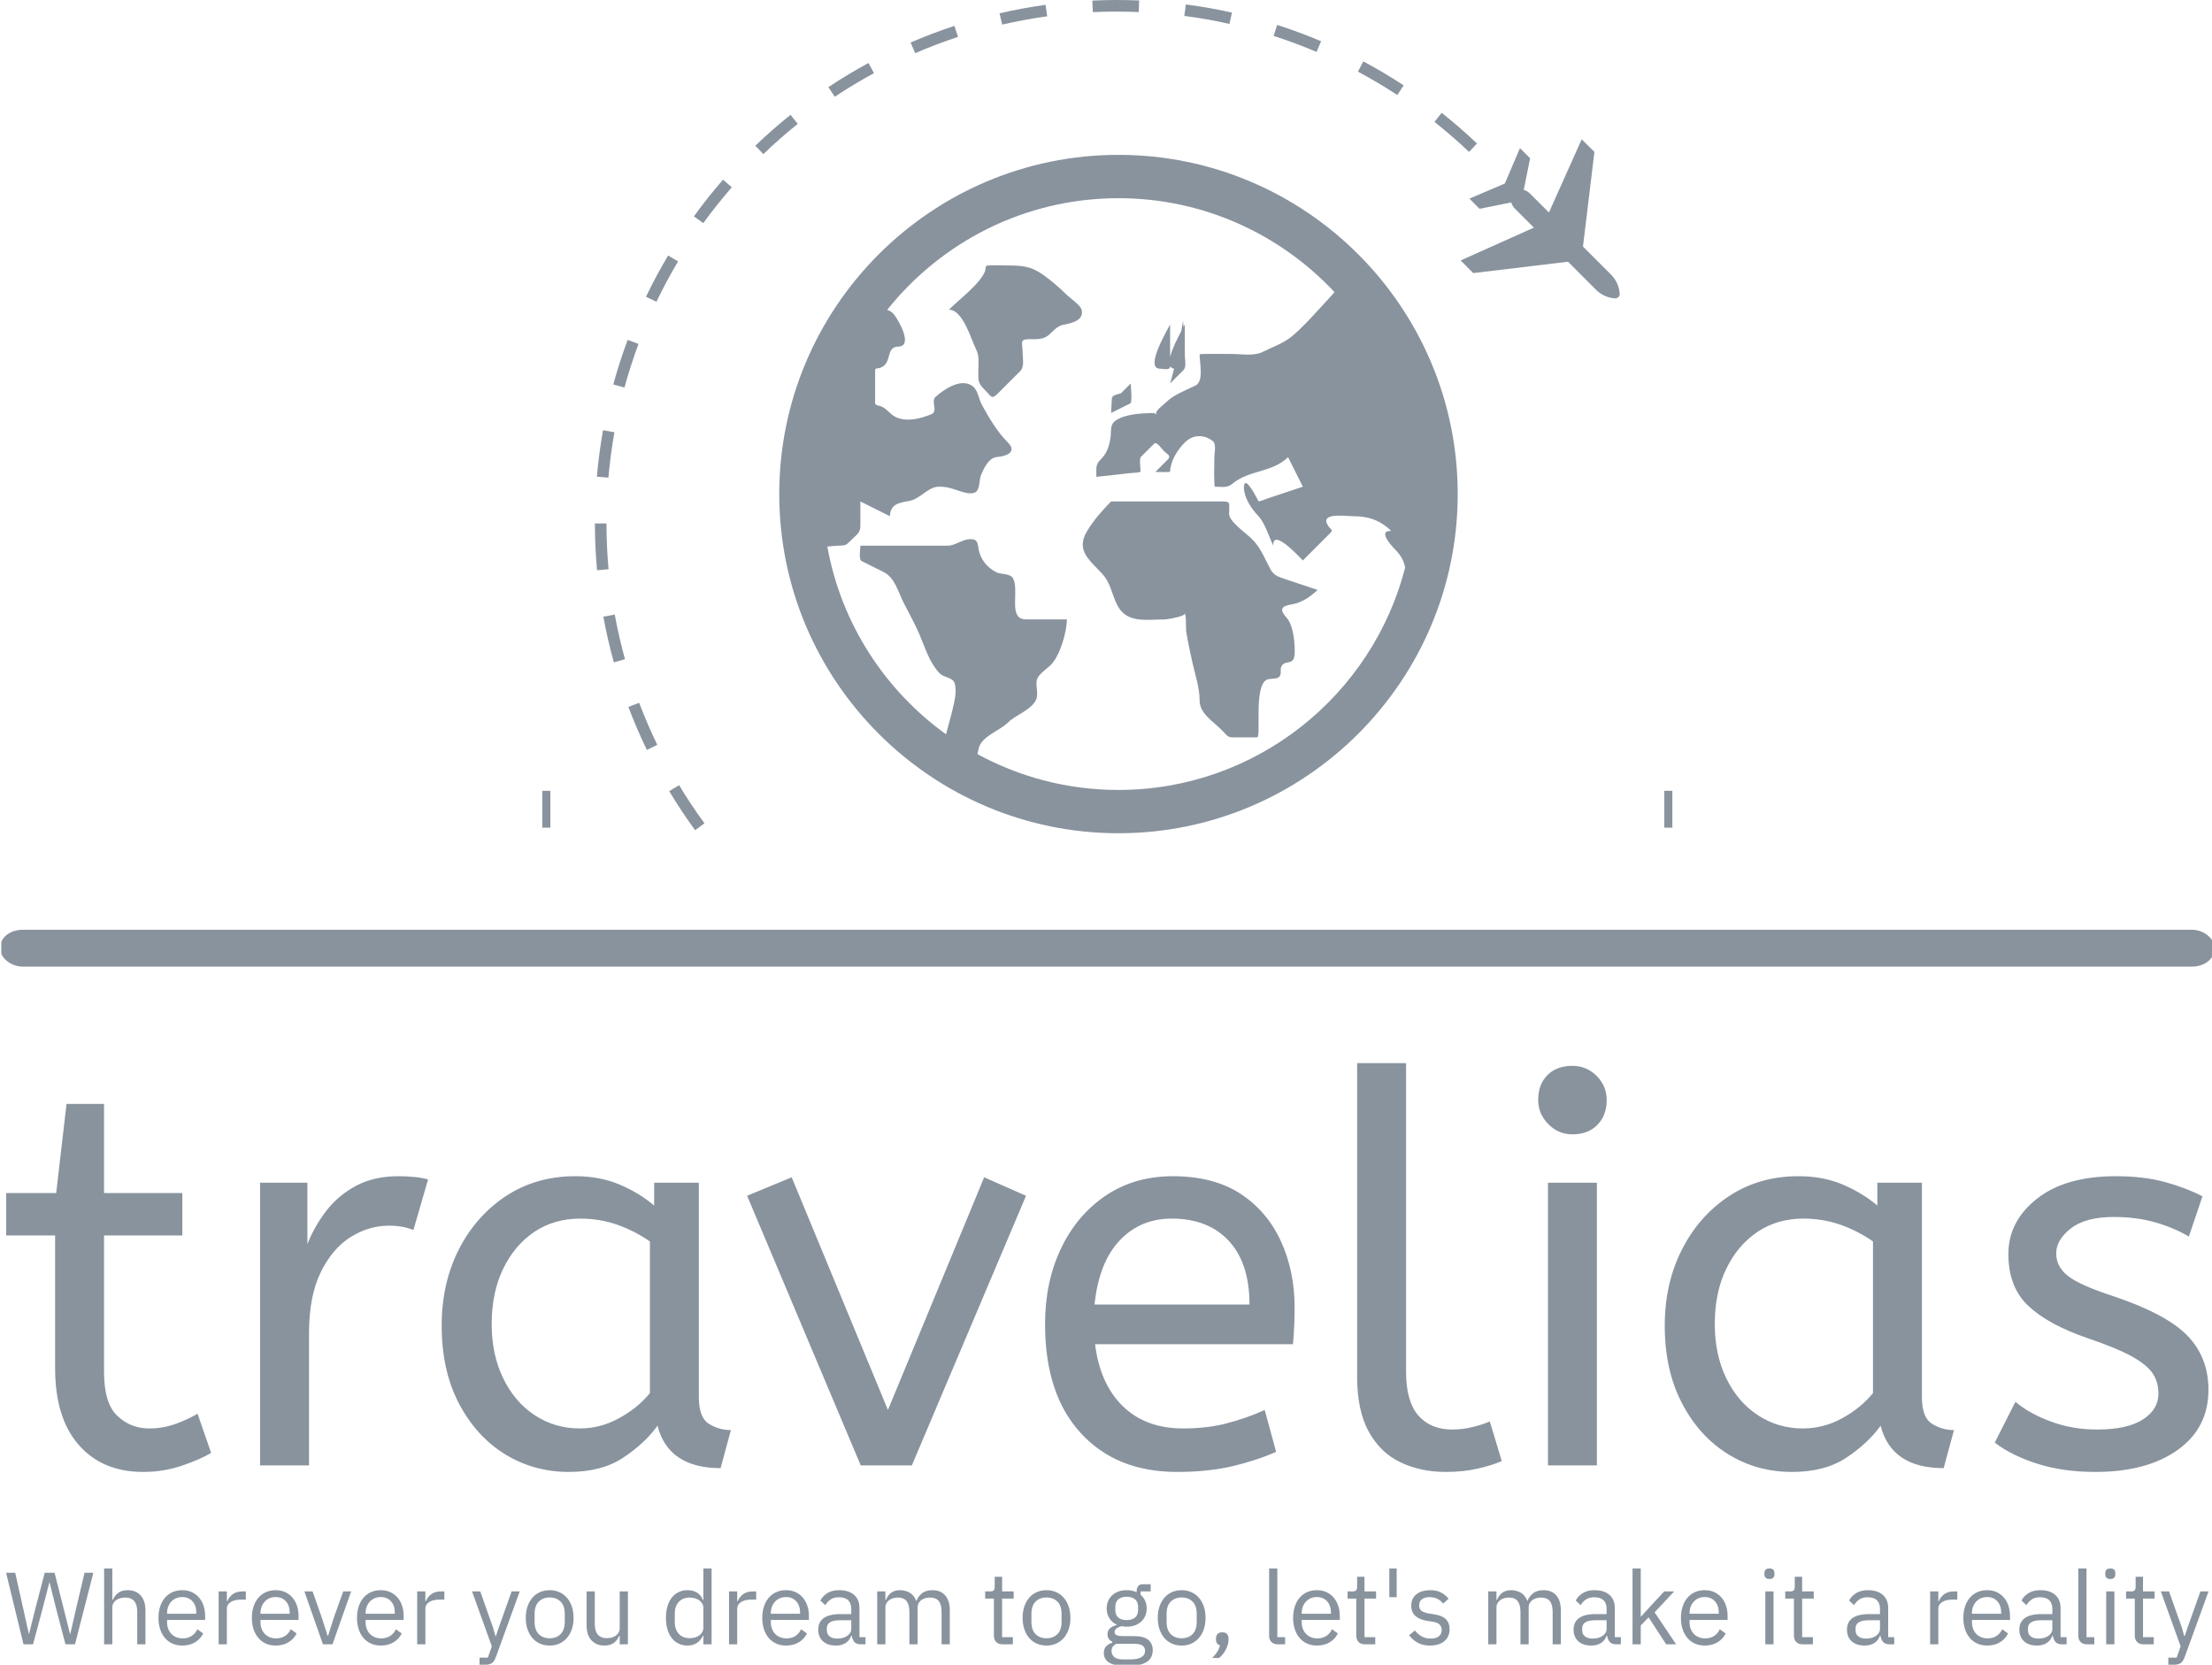 <svg xmlns="http://www.w3.org/2000/svg" version="1.1" xmlns:xlink="http://www.w3.org/1999/xlink" xmlns:svgjs="http://svgjs.dev/svgjs" width="1500" height="1129" viewBox="0 0 1500 1129"><g transform="matrix(1,0,0,1,0.885,0.457)"><svg viewBox="0 0 328 247" data-background-color="#ffffff" preserveAspectRatio="xMidYMid meet" height="1129" width="1500" xmlns="http://www.w3.org/2000/svg" xmlns:xlink="http://www.w3.org/1999/xlink"><g id="tight-bounds" transform="matrix(1,0,0,1,-0.193,-0.1)"><svg viewBox="0 0 328.387 247.2" height="247.2" width="328.387"><g><svg viewBox="0 0 397.498 299.224" height="247.2" width="328.387"><g><rect width="397.498" height="6.621" x="0" y="166.984" fill="#89939e" opacity="1" stroke-width="0" stroke="transparent" fill-opacity="1" class="rect-qz-0" data-fill-palette-color="secondary" rx="1%" id="qz-0" data-palette-color="#89939e"></rect></g><g transform="matrix(1,0,0,1,0.989,190.939)"><svg viewBox="0 0 395.52 108.286" height="108.286" width="395.52"><g id="textblocktransform"><svg viewBox="0 0 395.52 108.286" height="108.286" width="395.52" id="textblock"><g><svg viewBox="0 0 395.52 73.422" height="73.422" width="395.52"><g transform="matrix(1,0,0,1,0,0)"><svg width="395.52" viewBox="0.5 -37 202.53 37.6" height="73.422" data-palette-color="#89939e"><path d="M13.1 0.6L13.1 0.6Q9.35 0.6 7.18-1.88 5-4.35 5-8.95L5-8.95 5-21.15 0.5-21.15 0.5-25.05 5.1-25.05 6.05-33.25 9.5-33.25 9.5-25.05 16.7-25.05 16.7-21.15 9.5-21.15 9.5-8.6Q9.5-5.7 10.73-4.55 11.95-3.4 13.65-3.4L13.65-3.4Q14.9-3.4 16.03-3.8 17.15-4.2 18.1-4.75L18.1-4.75 19.35-1.15Q18.35-0.55 16.65 0.03 14.95 0.6 13.1 0.6ZM28.35 0L23.85 0 23.85-26 28.2-26 28.2-20.35Q28.85-22 29.95-23.43 31.05-24.85 32.7-25.73 34.35-26.6 36.55-26.6L36.55-26.6Q37.3-26.6 38.05-26.53 38.8-26.45 39.3-26.3L39.3-26.3 37.95-21.65Q37-22.05 35.7-22.05L35.7-22.05Q33.85-22.05 32.17-21 30.5-19.95 29.42-17.75 28.35-15.55 28.35-12.15L28.35-12.15 28.35 0ZM52.25 0.6L52.25 0.6Q49 0.6 46.34-1.05 43.7-2.7 42.12-5.73 40.55-8.75 40.55-12.85L40.55-12.85Q40.55-16.75 42.12-19.85 43.7-22.95 46.47-24.78 49.25-26.6 52.84-26.6L52.84-26.6Q55.09-26.6 56.92-25.83 58.75-25.05 60.09-23.9L60.09-23.9 60.09-26 64.2-26 64.2-6.3Q64.2-4.4 65.12-3.83 66.05-3.25 67.15-3.25L67.15-3.25 66.2 0.25Q61.4 0.25 60.4-3.65L60.4-3.65Q59.25-2.05 57.27-0.73 55.3 0.6 52.25 0.6ZM53.25-3.4L53.25-3.4Q55.15-3.4 56.84-4.33 58.55-5.25 59.7-6.65L59.7-6.65 59.7-20.6Q58.34-21.55 56.72-22.13 55.09-22.7 53.3-22.7L53.3-22.7Q50.9-22.7 49.07-21.48 47.25-20.25 46.2-18.07 45.15-15.9 45.15-13L45.15-13Q45.15-10.2 46.2-8.03 47.25-5.85 49.09-4.63 50.95-3.4 53.25-3.4ZM83.79 0L79.09 0 68.64-24.8 72.74-26.5 81.59-5.1 90.44-26.5 94.29-24.8 83.79 0ZM108.19 0.6L108.19 0.6Q102.59 0.6 99.32-2.98 96.04-6.55 96.04-13L96.04-13Q96.04-16.9 97.52-19.98 98.99-23.05 101.64-24.83 104.29-26.6 107.79-26.6L107.79-26.6Q111.54-26.6 114.02-24.98 116.49-23.35 117.74-20.6 118.99-17.85 118.99-14.55L118.99-14.55Q118.99-12.8 118.84-11.15L118.84-11.15 100.64-11.15Q101.09-7.5 103.19-5.45 105.29-3.4 108.74-3.4L108.74-3.4Q110.99-3.4 112.79-3.88 114.59-4.35 116.24-5.1L116.24-5.1 117.29-1.25Q115.49-0.45 113.24 0.08 110.99 0.6 108.19 0.6ZM100.59-14.8L100.59-14.8 114.84-14.8Q114.84-18.6 112.94-20.65 111.04-22.7 107.69-22.7L107.69-22.7Q104.79-22.7 102.89-20.68 100.99-18.65 100.59-14.8ZM132.89 0.6L132.89 0.6Q130.59 0.6 128.74-0.28 126.89-1.15 125.81-3.1 124.74-5.05 124.74-8.15L124.74-8.15 124.74-37 129.24-37 129.24-8.6Q129.24-5.9 130.36-4.6 131.49-3.3 133.49-3.3L133.49-3.3Q134.44-3.3 135.36-3.53 136.29-3.75 136.94-4.05L136.94-4.05 138.04-0.4Q137.14 0 135.81 0.3 134.49 0.6 132.89 0.6ZM146.79 0L142.29 0 142.29-26 146.79-26 146.79 0ZM144.54-30.45L144.54-30.45Q143.24-30.45 142.31-31.4 141.39-32.35 141.39-33.6L141.39-33.6Q141.39-35.05 142.24-35.9 143.09-36.75 144.54-36.75L144.54-36.75Q145.84-36.75 146.76-35.83 147.69-34.9 147.69-33.6L147.69-33.6Q147.69-32.2 146.84-31.33 145.99-30.45 144.54-30.45ZM164.73 0.6L164.73 0.6Q161.48 0.6 158.83-1.05 156.18-2.7 154.61-5.73 153.03-8.75 153.03-12.85L153.03-12.85Q153.03-16.75 154.61-19.85 156.18-22.95 158.96-24.78 161.73-26.6 165.33-26.6L165.33-26.6Q167.58-26.6 169.41-25.83 171.23-25.05 172.58-23.9L172.58-23.9 172.58-26 176.68-26 176.68-6.3Q176.68-4.4 177.61-3.83 178.53-3.25 179.63-3.25L179.63-3.25 178.68 0.25Q173.88 0.25 172.88-3.65L172.88-3.65Q171.73-2.05 169.76-0.73 167.78 0.6 164.73 0.6ZM165.73-3.4L165.73-3.4Q167.63-3.4 169.33-4.33 171.03-5.25 172.18-6.65L172.18-6.65 172.18-20.6Q170.83-21.55 169.21-22.13 167.58-22.7 165.78-22.7L165.78-22.7Q163.38-22.7 161.56-21.48 159.73-20.25 158.68-18.07 157.63-15.9 157.63-13L157.63-13Q157.63-10.2 158.68-8.03 159.73-5.85 161.58-4.63 163.43-3.4 165.73-3.4ZM192.63 0.6L192.63 0.6Q189.68 0.6 187.31-0.15 184.93-0.9 183.38-2.1L183.38-2.1 185.28-5.85Q186.58-4.75 188.56-4.03 190.53-3.3 192.78-3.3L192.78-3.3Q195.58-3.3 197.01-4.23 198.43-5.15 198.43-6.6L198.43-6.6Q198.43-7.65 197.91-8.45 197.38-9.25 195.98-10.03 194.58-10.8 191.93-11.7L191.93-11.7Q188.28-12.95 186.46-14.68 184.63-16.4 184.63-19.45L184.63-19.45Q184.63-22.45 187.26-24.53 189.88-26.6 194.53-26.6L194.53-26.6Q197.03-26.6 198.98-26.08 200.93-25.55 202.48-24.75L202.48-24.75 201.23-21.05Q199.88-21.85 198.16-22.35 196.43-22.85 194.33-22.85L194.33-22.85Q191.73-22.85 190.38-21.8 189.03-20.75 189.03-19.5L189.03-19.5Q189.03-18.3 190.08-17.45 191.13-16.6 194.18-15.6L194.18-15.6Q199.13-13.95 201.08-11.95 203.03-9.95 203.03-6.95L203.03-6.95Q203.03-3.45 200.21-1.43 197.38 0.6 192.63 0.6Z" opacity="1" transform="matrix(1,0,0,1,0,0)" fill="#89939e" class="wordmark-text-0" data-fill-palette-color="primary" id="text-0"></path></svg></g></svg></g><g transform="matrix(1,0,0,1,0,90.755)"><svg viewBox="0 0 395.52 17.531" height="17.531" width="395.52"><g transform="matrix(1,0,0,1,0,0)"><svg width="395.52" viewBox="1 -37 1073.9 47.6" height="17.531" data-palette-color="#89939e"><path d="M14.15 0L9.5 0 1-34.9 5.45-34.9 9.2-18.1 12.1-5.05 12.2-5.05 15.45-18.1 19.85-34.9 24.65-34.9 28.9-18.1 32.15-5.1 32.3-5.1 35.3-18.1 39.25-34.9 43.55-34.9 34.6 0 29.95 0 25.4-17.4 22.2-30.2 22.1-30.2 18.8-17.4 14.15 0ZM48.8 0L48.8-37 52.8-37 52.8-21.6 53-21.6Q53.95-23.8 55.68-25.1 57.4-26.4 60.3-26.4L60.3-26.4Q64.3-26.4 66.63-23.83 68.95-21.25 68.95-16.55L68.95-16.55 68.95 0 64.95 0 64.95-15.85Q64.95-22.8 59.1-22.8L59.1-22.8Q57.9-22.8 56.78-22.5 55.65-22.2 54.75-21.6 53.85-21 53.33-20.08 52.8-19.15 52.8-17.9L52.8-17.9 52.8 0 48.8 0ZM86.9 0.6L86.9 0.6Q84.25 0.6 82.13-0.35 80-1.3 78.48-3.08 76.95-4.85 76.13-7.33 75.3-9.8 75.3-12.9L75.3-12.9Q75.3-15.95 76.13-18.45 76.95-20.95 78.48-22.73 80-24.5 82.13-25.45 84.25-26.4 86.9-26.4L86.9-26.4Q89.5-26.4 91.55-25.45 93.6-24.5 95.05-22.83 96.5-21.15 97.28-18.85 98.05-16.55 98.05-13.8L98.05-13.8 98.05-11.9 79.5-11.9 79.5-10.7Q79.5-9.05 80.03-7.63 80.55-6.2 81.53-5.15 82.5-4.1 83.93-3.5 85.35-2.9 87.15-2.9L87.15-2.9Q89.6-2.9 91.43-4.05 93.25-5.2 94.25-7.35L94.25-7.35 97.1-5.3Q95.85-2.65 93.2-1.03 90.55 0.6 86.9 0.6ZM86.9-23.05L86.9-23.05Q85.25-23.05 83.9-22.48 82.55-21.9 81.58-20.85 80.6-19.8 80.05-18.38 79.5-16.95 79.5-15.25L79.5-15.25 79.5-14.9 93.75-14.9 93.75-15.45Q93.75-18.9 91.88-20.98 90-23.05 86.9-23.05ZM108.65 0L104.65 0 104.65-25.8 108.65-25.8 108.65-21.05 108.9-21.05Q109.6-22.9 111.4-24.35 113.2-25.8 116.35-25.8L116.35-25.8 117.9-25.8 117.9-21.8 115.55-21.8Q112.3-21.8 110.48-20.58 108.65-19.35 108.65-17.5L108.65-17.5 108.65 0ZM132.45 0.6L132.45 0.6Q129.8 0.6 127.68-0.35 125.55-1.3 124.03-3.08 122.5-4.85 121.68-7.33 120.85-9.8 120.85-12.9L120.85-12.9Q120.85-15.95 121.68-18.45 122.5-20.95 124.03-22.73 125.55-24.5 127.68-25.45 129.8-26.4 132.45-26.4L132.45-26.4Q135.05-26.4 137.1-25.45 139.15-24.5 140.6-22.83 142.05-21.15 142.83-18.85 143.6-16.55 143.6-13.8L143.6-13.8 143.6-11.9 125.05-11.9 125.05-10.7Q125.05-9.05 125.58-7.63 126.1-6.2 127.08-5.15 128.05-4.1 129.48-3.5 130.9-2.9 132.7-2.9L132.7-2.9Q135.15-2.9 136.98-4.05 138.8-5.2 139.8-7.35L139.8-7.35 142.65-5.3Q141.4-2.65 138.75-1.03 136.1 0.6 132.45 0.6ZM132.45-23.05L132.45-23.05Q130.8-23.05 129.45-22.48 128.1-21.9 127.13-20.85 126.15-19.8 125.6-18.38 125.05-16.95 125.05-15.25L125.05-15.25 125.05-14.9 139.3-14.9 139.3-15.45Q139.3-18.9 137.43-20.98 135.55-23.05 132.45-23.05ZM160.15 0L155.5 0 146.45-25.8 150.45-25.8 154.95-13 157.75-4.2 158-4.2 160.8-13 165.4-25.8 169.25-25.8 160.15 0ZM183.7 0.6L183.7 0.6Q181.05 0.6 178.93-0.35 176.8-1.3 175.28-3.08 173.75-4.85 172.93-7.33 172.1-9.8 172.1-12.9L172.1-12.9Q172.1-15.95 172.93-18.45 173.75-20.95 175.28-22.73 176.8-24.5 178.93-25.45 181.05-26.4 183.7-26.4L183.7-26.4Q186.3-26.4 188.35-25.45 190.4-24.5 191.85-22.83 193.3-21.15 194.08-18.85 194.85-16.55 194.85-13.8L194.85-13.8 194.85-11.9 176.3-11.9 176.3-10.7Q176.3-9.05 176.83-7.63 177.35-6.2 178.33-5.15 179.3-4.1 180.73-3.5 182.15-2.9 183.95-2.9L183.95-2.9Q186.4-2.9 188.23-4.05 190.05-5.2 191.05-7.35L191.05-7.35 193.9-5.3Q192.65-2.65 190-1.03 187.35 0.6 183.7 0.6ZM183.7-23.05L183.7-23.05Q182.05-23.05 180.7-22.48 179.35-21.9 178.38-20.85 177.4-19.8 176.85-18.38 176.3-16.95 176.3-15.25L176.3-15.25 176.3-14.9 190.55-14.9 190.55-15.45Q190.55-18.9 188.68-20.98 186.8-23.05 183.7-23.05ZM205.45 0L201.45 0 201.45-25.8 205.45-25.8 205.45-21.05 205.7-21.05Q206.4-22.9 208.2-24.35 210-25.8 213.15-25.8L213.15-25.8 214.7-25.8 214.7-21.8 212.35-21.8Q209.1-21.8 207.28-20.58 205.45-19.35 205.45-17.5L205.45-17.5 205.45 0ZM241.25-8.25L247.5-25.8 251.45-25.8 239.9 6Q239.45 7.15 239 7.93 238.55 8.7 237.9 9.15 237.25 9.6 236.28 9.8 235.3 10 233.9 10L233.9 10 231.85 10 231.85 6.5 235.9 6.5 237.85 1 228.2-25.8 232.2-25.8 238.4-8.25 239.6-4.05 239.85-4.05 241.25-8.25ZM266.05 0.6L266.05 0.6Q263.45 0.6 261.3-0.35 259.15-1.3 257.63-3.08 256.1-4.85 255.25-7.33 254.4-9.8 254.4-12.9L254.4-12.9Q254.4-15.95 255.25-18.45 256.1-20.95 257.63-22.73 259.15-24.5 261.3-25.45 263.45-26.4 266.05-26.4L266.05-26.4Q268.65-26.4 270.78-25.45 272.9-24.5 274.45-22.73 276-20.95 276.85-18.45 277.7-15.95 277.7-12.9L277.7-12.9Q277.7-9.8 276.85-7.33 276-4.85 274.45-3.08 272.9-1.3 270.78-0.35 268.65 0.6 266.05 0.6ZM266.05-2.95L266.05-2.95Q269.3-2.95 271.35-4.95 273.4-6.95 273.4-11.05L273.4-11.05 273.4-14.75Q273.4-18.85 271.35-20.85 269.3-22.85 266.05-22.85L266.05-22.85Q262.8-22.85 260.75-20.85 258.7-18.85 258.7-14.75L258.7-14.75 258.7-11.05Q258.7-6.95 260.75-4.95 262.8-2.95 266.05-2.95ZM300.2 0L300.2-4.2 300-4.2Q299.6-3.3 299.03-2.43 298.45-1.55 297.6-0.88 296.75-0.2 295.55 0.2 294.35 0.6 292.75 0.6L292.75 0.6Q288.75 0.6 286.4-1.98 284.05-4.55 284.05-9.25L284.05-9.25 284.05-25.8 288.05-25.8 288.05-9.95Q288.05-3 293.95-3L293.95-3Q295.15-3 296.28-3.3 297.4-3.6 298.28-4.2 299.15-4.8 299.68-5.73 300.2-6.65 300.2-7.95L300.2-7.95 300.2-25.8 304.2-25.8 304.2 0 300.2 0ZM341 0L341-4.2 340.8-4.2Q338.45 0.6 333.25 0.6L333.25 0.6Q330.85 0.6 328.9-0.35 326.95-1.3 325.58-3.05 324.2-4.8 323.48-7.3 322.75-9.8 322.75-12.9L322.75-12.9Q322.75-16 323.48-18.5 324.2-21 325.58-22.75 326.95-24.5 328.9-25.45 330.85-26.4 333.25-26.4L333.25-26.4Q335.95-26.4 337.88-25.23 339.8-24.05 340.8-21.6L340.8-21.6 341-21.6 341-37 345-37 345 0 341 0ZM334.35-3L334.35-3Q335.7-3 336.93-3.35 338.15-3.7 339.05-4.38 339.95-5.05 340.48-6.03 341-7 341-8.25L341-8.25 341-17.85Q341-18.9 340.48-19.83 339.95-20.75 339.05-21.4 338.15-22.05 336.93-22.43 335.7-22.8 334.35-22.8L334.35-22.8Q330.95-22.8 329-20.68 327.05-18.55 327.05-15.1L327.05-15.1 327.05-10.7Q327.05-7.25 329-5.13 330.95-3 334.35-3ZM357.5 0L353.5 0 353.5-25.8 357.5-25.8 357.5-21.05 357.75-21.05Q358.45-22.9 360.25-24.35 362.05-25.8 365.2-25.8L365.2-25.8 366.75-25.8 366.75-21.8 364.4-21.8Q361.15-21.8 359.33-20.58 357.5-19.35 357.5-17.5L357.5-17.5 357.5 0ZM381.3 0.6L381.3 0.6Q378.65 0.6 376.53-0.35 374.4-1.3 372.88-3.08 371.35-4.85 370.53-7.33 369.7-9.8 369.7-12.9L369.7-12.9Q369.7-15.95 370.53-18.45 371.35-20.95 372.88-22.73 374.4-24.5 376.53-25.45 378.65-26.4 381.3-26.4L381.3-26.4Q383.9-26.4 385.95-25.45 388-24.5 389.45-22.83 390.9-21.15 391.68-18.85 392.45-16.55 392.45-13.8L392.45-13.8 392.45-11.9 373.9-11.9 373.9-10.7Q373.9-9.05 374.43-7.63 374.95-6.2 375.93-5.15 376.9-4.1 378.33-3.5 379.75-2.9 381.55-2.9L381.55-2.9Q384-2.9 385.83-4.05 387.65-5.2 388.65-7.35L388.65-7.35 391.5-5.3Q390.25-2.65 387.6-1.03 384.95 0.6 381.3 0.6ZM381.3-23.05L381.3-23.05Q379.65-23.05 378.3-22.48 376.95-21.9 375.98-20.85 375-19.8 374.45-18.38 373.9-16.95 373.9-15.25L373.9-15.25 373.9-14.9 388.15-14.9 388.15-15.45Q388.15-18.9 386.28-20.98 384.4-23.05 381.3-23.05ZM420.05 0L417.8 0Q415.55 0 414.58-1.2 413.6-2.4 413.35-4.2L413.35-4.2 413.1-4.2Q412.25-1.8 410.3-0.6 408.35 0.6 405.65 0.6L405.65 0.6Q401.55 0.6 399.28-1.5 397-3.6 397-7.2L397-7.2Q397-10.85 399.68-12.8 402.35-14.75 408-14.75L408-14.75 413.1-14.75 413.1-17.3Q413.1-20.05 411.6-21.5 410.1-22.95 407-22.95L407-22.95Q404.65-22.95 403.08-21.9 401.5-20.85 400.45-19.1L400.45-19.1 398.05-21.35Q399.1-23.45 401.4-24.93 403.7-26.4 407.2-26.4L407.2-26.4Q411.9-26.4 414.5-24.1 417.1-21.8 417.1-17.7L417.1-17.7 417.1-3.5 420.05-3.5 420.05 0ZM406.3-2.8L406.3-2.8Q407.8-2.8 409.05-3.15 410.3-3.5 411.2-4.15 412.1-4.8 412.6-5.65 413.1-6.5 413.1-7.5L413.1-7.5 413.1-11.75 407.8-11.75Q404.35-11.75 402.78-10.75 401.2-9.75 401.2-7.85L401.2-7.85 401.2-6.8Q401.2-4.9 402.58-3.85 403.95-2.8 406.3-2.8ZM429.75 0L425.75 0 425.75-25.8 429.75-25.8 429.75-21.6 429.95-21.6Q430.4-22.6 430.98-23.48 431.55-24.35 432.38-25 433.2-25.65 434.3-26.03 435.4-26.4 436.9-26.4L436.9-26.4Q439.45-26.4 441.6-25.18 443.75-23.95 444.8-21.15L444.8-21.15 444.9-21.15Q445.6-23.25 447.53-24.83 449.45-26.4 452.75-26.4L452.75-26.4Q456.7-26.4 458.93-23.83 461.15-21.25 461.15-16.55L461.15-16.55 461.15 0 457.15 0 457.15-15.85Q457.15-19.3 455.8-21.05 454.45-22.8 451.5-22.8L451.5-22.8Q450.3-22.8 449.23-22.5 448.15-22.2 447.3-21.6 446.45-21 445.95-20.08 445.45-19.15 445.45-17.9L445.45-17.9 445.45 0 441.45 0 441.45-15.85Q441.45-19.3 440.1-21.05 438.75-22.8 435.9-22.8L435.9-22.8Q434.7-22.8 433.6-22.5 432.5-22.2 431.65-21.6 430.8-21 430.28-20.08 429.75-19.15 429.75-17.9L429.75-17.9 429.75 0ZM491.9 0L486.9 0Q484.8 0 483.73-1.18 482.65-2.35 482.65-4.25L482.65-4.25 482.65-22.3 478.4-22.3 478.4-25.8 480.8-25.8Q482.1-25.8 482.58-26.33 483.05-26.85 483.05-28.15L483.05-28.15 483.05-32.95 486.65-32.95 486.65-25.8 492.3-25.8 492.3-22.3 486.65-22.3 486.65-3.5 491.9-3.5 491.9 0ZM508.3 0.6L508.3 0.6Q505.7 0.6 503.55-0.35 501.4-1.3 499.88-3.08 498.35-4.85 497.5-7.33 496.65-9.8 496.65-12.9L496.65-12.9Q496.65-15.95 497.5-18.45 498.35-20.95 499.88-22.73 501.4-24.5 503.55-25.45 505.7-26.4 508.3-26.4L508.3-26.4Q510.9-26.4 513.03-25.45 515.15-24.5 516.7-22.73 518.25-20.95 519.1-18.45 519.95-15.95 519.95-12.9L519.95-12.9Q519.95-9.8 519.1-7.33 518.25-4.85 516.7-3.08 515.15-1.3 513.03-0.35 510.9 0.6 508.3 0.6ZM508.3-2.95L508.3-2.95Q511.55-2.95 513.6-4.95 515.65-6.95 515.65-11.05L515.65-11.05 515.65-14.75Q515.65-18.85 513.6-20.85 511.55-22.85 508.3-22.85L508.3-22.85Q505.05-22.85 503-20.85 500.95-18.85 500.95-14.75L500.95-14.75 500.95-11.05Q500.95-6.95 503-4.95 505.05-2.95 508.3-2.95ZM560.1 2.85L560.1 2.85Q560.1 6.85 556.98 8.72 553.85 10.6 547.6 10.6L547.6 10.6Q541.55 10.6 538.9 8.95 536.25 7.3 536.25 4.25L536.25 4.25Q536.25 2.15 537.35 0.98 538.45-0.2 540.35-0.75L540.35-0.75 540.35-1.3Q538.05-2.4 538.05-4.9L538.05-4.9Q538.05-6.85 539.3-7.88 540.55-8.9 542.5-9.4L542.5-9.4 542.5-9.6Q540.2-10.7 538.93-12.75 537.65-14.8 537.65-17.5L537.65-17.5Q537.65-19.45 538.35-21.1 539.05-22.75 540.33-23.93 541.6-25.1 543.38-25.75 545.15-26.4 547.35-26.4L547.35-26.4Q550.1-26.4 552.25-25.4L552.25-25.4 552.25-25.85Q552.25-27.35 552.95-28.33 553.65-29.3 555.25-29.3L555.25-29.3 559.1-29.3 559.1-25.8 554.2-25.8 554.2-24.15Q555.6-22.95 556.38-21.28 557.15-19.6 557.15-17.5L557.15-17.5Q557.15-15.55 556.45-13.9 555.75-12.25 554.48-11.08 553.2-9.9 551.4-9.25 549.6-8.6 547.4-8.6L547.4-8.6Q546.15-8.6 544.9-8.85L544.9-8.85Q543.6-8.5 542.55-7.83 541.5-7.15 541.5-5.95L541.5-5.95Q541.5-4.8 542.6-4.4 543.7-4 545.45-4L545.45-4 550.95-4Q555.75-4 557.93-2.18 560.1-0.35 560.1 2.85ZM556.35 3.15L556.35 3.15Q556.35 1.6 555.18 0.68 554-0.25 551-0.25L551-0.25 542.4-0.25Q540 0.85 540 3.25L540 3.25Q540 4.95 541.28 6.15 542.55 7.35 545.6 7.35L545.6 7.35 549.3 7.35Q552.65 7.35 554.5 6.3 556.35 5.25 556.35 3.15ZM547.4-11.8L547.4-11.8Q549.95-11.8 551.45-13.03 552.95-14.25 552.95-16.8L552.95-16.8 552.95-18.2Q552.95-20.75 551.45-21.98 549.95-23.2 547.4-23.2L547.4-23.2Q544.85-23.2 543.35-21.98 541.85-20.75 541.85-18.2L541.85-18.2 541.85-16.8Q541.85-14.25 543.35-13.03 544.85-11.8 547.4-11.8ZM574.2 0.6L574.2 0.6Q571.6 0.6 569.45-0.35 567.3-1.3 565.78-3.08 564.25-4.85 563.4-7.33 562.55-9.8 562.55-12.9L562.55-12.9Q562.55-15.95 563.4-18.45 564.25-20.95 565.78-22.73 567.3-24.5 569.45-25.45 571.6-26.4 574.2-26.4L574.2-26.4Q576.8-26.4 578.93-25.45 581.05-24.5 582.6-22.73 584.15-20.95 585-18.45 585.85-15.95 585.85-12.9L585.85-12.9Q585.85-9.8 585-7.33 584.15-4.85 582.6-3.08 581.05-1.3 578.93-0.35 576.8 0.6 574.2 0.6ZM574.2-2.95L574.2-2.95Q577.45-2.95 579.5-4.95 581.55-6.95 581.55-11.05L581.55-11.05 581.55-14.75Q581.55-18.85 579.5-20.85 577.45-22.85 574.2-22.85L574.2-22.85Q570.95-22.85 568.9-20.85 566.85-18.85 566.85-14.75L566.85-14.75 566.85-11.05Q566.85-6.95 568.9-4.95 570.95-2.95 574.2-2.95ZM594-5.85L594-5.85Q595.6-5.85 596.33-5.03 597.05-4.2 597.05-2.9L597.05-2.9 597.05-2.2Q597.05-0.15 595.85 2.33 594.65 4.8 592.5 6.65L592.5 6.65 589.15 6.65Q590.65 5.05 591.58 3.63 592.5 2.2 592.9 0.45L592.9 0.45Q591.9 0.2 591.43-0.5 590.95-1.2 590.95-2.2L590.95-2.2 590.95-2.9Q590.95-4.2 591.68-5.03 592.4-5.85 594-5.85ZM624.65 0L621.1 0Q619 0 617.93-1.18 616.85-2.35 616.85-4.15L616.85-4.15 616.85-37 620.85-37 620.85-3.5 624.65-3.5 624.65 0ZM640.15 0.6L640.15 0.6Q637.5 0.6 635.38-0.35 633.25-1.3 631.73-3.08 630.2-4.85 629.38-7.33 628.55-9.8 628.55-12.9L628.55-12.9Q628.55-15.95 629.38-18.45 630.2-20.95 631.73-22.73 633.25-24.5 635.38-25.45 637.5-26.4 640.15-26.4L640.15-26.4Q642.75-26.4 644.8-25.45 646.85-24.5 648.3-22.83 649.75-21.15 650.53-18.85 651.3-16.55 651.3-13.8L651.3-13.8 651.3-11.9 632.75-11.9 632.75-10.7Q632.75-9.05 633.28-7.63 633.8-6.2 634.78-5.15 635.75-4.1 637.18-3.5 638.6-2.9 640.4-2.9L640.4-2.9Q642.85-2.9 644.68-4.05 646.5-5.2 647.5-7.35L647.5-7.35 650.35-5.3Q649.1-2.65 646.45-1.03 643.8 0.6 640.15 0.6ZM640.15-23.05L640.15-23.05Q638.5-23.05 637.15-22.48 635.8-21.9 634.83-20.85 633.85-19.8 633.3-18.38 632.75-16.95 632.75-15.25L632.75-15.25 632.75-14.9 647-14.9 647-15.45Q647-18.9 645.13-20.98 643.25-23.05 640.15-23.05ZM668.6 0L663.6 0Q661.5 0 660.43-1.18 659.35-2.35 659.35-4.25L659.35-4.25 659.35-22.3 655.1-22.3 655.1-25.8 657.5-25.8Q658.8-25.8 659.28-26.33 659.75-26.85 659.75-28.15L659.75-28.15 659.75-32.95 663.35-32.95 663.35-25.8 669-25.8 669-22.3 663.35-22.3 663.35-3.5 668.6-3.5 668.6 0ZM679.05-23L675.45-23 675.45-37 679.05-37 679.05-23ZM695.3 0.6L695.3 0.6Q691.7 0.6 689.28-0.78 686.85-2.15 685.1-4.45L685.1-4.45 687.95-6.75Q689.45-4.85 691.3-3.83 693.15-2.8 695.6-2.8L695.6-2.8Q698.15-2.8 699.58-3.9 701-5 701-7L701-7Q701-8.5 700.03-9.58 699.05-10.65 696.5-11.05L696.5-11.05 694.45-11.35Q692.65-11.6 691.15-12.13 689.65-12.65 688.53-13.53 687.4-14.4 686.78-15.7 686.15-17 686.15-18.8L686.15-18.8Q686.15-20.7 686.85-22.13 687.55-23.55 688.78-24.5 690-25.45 691.7-25.93 693.4-26.4 695.35-26.4L695.35-26.4Q698.5-26.4 700.63-25.3 702.75-24.2 704.35-22.25L704.35-22.25 701.7-19.85Q700.85-21.05 699.2-22.03 697.55-23 695.05-23L695.05-23Q692.55-23 691.28-21.93 690-20.85 690-19L690-19Q690-17.1 691.28-16.25 692.55-15.4 694.95-15L694.95-15 696.95-14.7Q701.25-14.05 703.05-12.23 704.85-10.4 704.85-7.45L704.85-7.45Q704.85-3.7 702.3-1.55 699.75 0.6 695.3 0.6ZM727.7 0L723.7 0 723.7-25.8 727.7-25.8 727.7-21.6 727.9-21.6Q728.35-22.6 728.93-23.48 729.5-24.35 730.33-25 731.15-25.65 732.25-26.03 733.35-26.4 734.85-26.4L734.85-26.4Q737.4-26.4 739.55-25.18 741.7-23.95 742.75-21.15L742.75-21.15 742.85-21.15Q743.55-23.25 745.48-24.83 747.4-26.4 750.7-26.4L750.7-26.4Q754.65-26.4 756.88-23.83 759.1-21.25 759.1-16.55L759.1-16.55 759.1 0 755.1 0 755.1-15.85Q755.1-19.3 753.75-21.05 752.4-22.8 749.45-22.8L749.45-22.8Q748.25-22.8 747.18-22.5 746.1-22.2 745.25-21.6 744.4-21 743.9-20.08 743.4-19.15 743.4-17.9L743.4-17.9 743.4 0 739.4 0 739.4-15.85Q739.4-19.3 738.05-21.05 736.7-22.8 733.85-22.8L733.85-22.8Q732.65-22.8 731.55-22.5 730.45-22.2 729.6-21.6 728.75-21 728.23-20.08 727.7-19.15 727.7-17.9L727.7-17.9 727.7 0ZM788.35 0L786.1 0Q783.85 0 782.88-1.2 781.9-2.4 781.65-4.2L781.65-4.2 781.4-4.2Q780.55-1.8 778.6-0.6 776.65 0.6 773.95 0.6L773.95 0.6Q769.85 0.6 767.58-1.5 765.3-3.6 765.3-7.2L765.3-7.2Q765.3-10.85 767.98-12.8 770.65-14.75 776.3-14.75L776.3-14.75 781.4-14.75 781.4-17.3Q781.4-20.05 779.9-21.5 778.4-22.95 775.3-22.95L775.3-22.95Q772.95-22.95 771.38-21.9 769.8-20.85 768.75-19.1L768.75-19.1 766.35-21.35Q767.4-23.45 769.7-24.93 772-26.4 775.5-26.4L775.5-26.4Q780.2-26.4 782.8-24.1 785.4-21.8 785.4-17.7L785.4-17.7 785.4-3.5 788.35-3.5 788.35 0ZM774.6-2.8L774.6-2.8Q776.1-2.8 777.35-3.15 778.6-3.5 779.5-4.15 780.4-4.8 780.9-5.65 781.4-6.5 781.4-7.5L781.4-7.5 781.4-11.75 776.1-11.75Q772.65-11.75 771.08-10.75 769.5-9.75 769.5-7.85L769.5-7.85 769.5-6.8Q769.5-4.9 770.88-3.85 772.25-2.8 774.6-2.8ZM794.05 0L794.05-37 798.05-37 798.05-13.55 798.25-13.55 802.2-17.95 809.5-25.8 814.35-25.8 804.8-15.6 815.3 0 810.45 0 801.9-13.15 798.05-9.2 798.05 0 794.05 0ZM829.25 0.6L829.25 0.6Q826.6 0.6 824.48-0.35 822.35-1.3 820.83-3.08 819.3-4.85 818.48-7.33 817.65-9.8 817.65-12.9L817.65-12.9Q817.65-15.95 818.48-18.45 819.3-20.95 820.83-22.73 822.35-24.5 824.48-25.45 826.6-26.4 829.25-26.4L829.25-26.4Q831.85-26.4 833.9-25.45 835.95-24.5 837.4-22.83 838.85-21.15 839.63-18.85 840.4-16.55 840.4-13.8L840.4-13.8 840.4-11.9 821.85-11.9 821.85-10.7Q821.85-9.05 822.38-7.63 822.9-6.2 823.88-5.15 824.85-4.1 826.28-3.5 827.7-2.9 829.5-2.9L829.5-2.9Q831.95-2.9 833.78-4.05 835.6-5.2 836.6-7.35L836.6-7.35 839.45-5.3Q838.2-2.65 835.55-1.03 832.9 0.6 829.25 0.6ZM829.25-23.05L829.25-23.05Q827.6-23.05 826.25-22.48 824.9-21.9 823.93-20.85 822.95-19.8 822.4-18.38 821.85-16.95 821.85-15.25L821.85-15.25 821.85-14.9 836.1-14.9 836.1-15.45Q836.1-18.9 834.23-20.98 832.35-23.05 829.25-23.05ZM860.8-31.85L860.8-31.85Q859.5-31.85 858.93-32.48 858.35-33.1 858.35-34.1L858.35-34.1 858.35-34.75Q858.35-35.75 858.93-36.38 859.5-37 860.8-37L860.8-37Q862.1-37 862.68-36.38 863.25-35.75 863.25-34.75L863.25-34.75 863.25-34.1Q863.25-33.1 862.68-32.48 862.1-31.85 860.8-31.85ZM858.8 0L858.8-25.8 862.8-25.8 862.8 0 858.8 0ZM882 0L877 0Q874.9 0 873.83-1.18 872.75-2.35 872.75-4.25L872.75-4.25 872.75-22.3 868.5-22.3 868.5-25.8 870.9-25.8Q872.2-25.8 872.68-26.33 873.15-26.85 873.15-28.15L873.15-28.15 873.15-32.95 876.75-32.95 876.75-25.8 882.4-25.8 882.4-22.3 876.75-22.3 876.75-3.5 882-3.5 882 0ZM921.65 0L919.4 0Q917.15 0 916.18-1.2 915.2-2.4 914.95-4.2L914.95-4.2 914.7-4.2Q913.85-1.8 911.9-0.6 909.95 0.6 907.25 0.6L907.25 0.6Q903.15 0.6 900.88-1.5 898.6-3.6 898.6-7.2L898.6-7.2Q898.6-10.85 901.28-12.8 903.95-14.75 909.6-14.75L909.6-14.75 914.7-14.75 914.7-17.3Q914.7-20.05 913.2-21.5 911.7-22.95 908.6-22.95L908.6-22.95Q906.25-22.95 904.68-21.9 903.1-20.85 902.05-19.1L902.05-19.1 899.65-21.35Q900.7-23.45 903-24.93 905.3-26.4 908.8-26.4L908.8-26.4Q913.5-26.4 916.1-24.1 918.7-21.8 918.7-17.7L918.7-17.7 918.7-3.5 921.65-3.5 921.65 0ZM907.9-2.8L907.9-2.8Q909.4-2.8 910.65-3.15 911.9-3.5 912.8-4.15 913.7-4.8 914.2-5.65 914.7-6.5 914.7-7.5L914.7-7.5 914.7-11.75 909.4-11.75Q905.95-11.75 904.38-10.75 902.8-9.75 902.8-7.85L902.8-7.85 902.8-6.8Q902.8-4.9 904.18-3.85 905.55-2.8 907.9-2.8ZM943.15 0L939.15 0 939.15-25.8 943.15-25.8 943.15-21.05 943.4-21.05Q944.1-22.9 945.9-24.35 947.7-25.8 950.85-25.8L950.85-25.8 952.4-25.8 952.4-21.8 950.05-21.8Q946.8-21.8 944.98-20.58 943.15-19.35 943.15-17.5L943.15-17.5 943.15 0ZM966.95 0.6L966.95 0.6Q964.3 0.6 962.18-0.35 960.05-1.3 958.53-3.08 957-4.85 956.18-7.33 955.35-9.8 955.35-12.9L955.35-12.9Q955.35-15.95 956.18-18.45 957-20.95 958.53-22.73 960.05-24.5 962.18-25.45 964.3-26.4 966.95-26.4L966.95-26.4Q969.55-26.4 971.6-25.45 973.65-24.5 975.1-22.83 976.55-21.15 977.33-18.85 978.1-16.55 978.1-13.8L978.1-13.8 978.1-11.9 959.55-11.9 959.55-10.7Q959.55-9.05 960.08-7.63 960.6-6.2 961.58-5.15 962.55-4.1 963.98-3.5 965.4-2.9 967.2-2.9L967.2-2.9Q969.65-2.9 971.48-4.05 973.3-5.2 974.3-7.35L974.3-7.35 977.15-5.3Q975.9-2.65 973.25-1.03 970.6 0.6 966.95 0.6ZM966.95-23.05L966.95-23.05Q965.3-23.05 963.95-22.48 962.6-21.9 961.63-20.85 960.65-19.8 960.1-18.38 959.55-16.95 959.55-15.25L959.55-15.25 959.55-14.9 973.8-14.9 973.8-15.45Q973.8-18.9 971.93-20.98 970.05-23.05 966.95-23.05ZM1005.7 0L1003.45 0Q1001.2 0 1000.23-1.2 999.25-2.4 999-4.2L999-4.2 998.75-4.2Q997.9-1.8 995.95-0.6 994 0.6 991.3 0.6L991.3 0.6Q987.2 0.6 984.93-1.5 982.65-3.6 982.65-7.2L982.65-7.2Q982.65-10.85 985.33-12.8 988-14.75 993.65-14.75L993.65-14.75 998.75-14.75 998.75-17.3Q998.75-20.05 997.25-21.5 995.75-22.95 992.65-22.95L992.65-22.95Q990.3-22.95 988.73-21.9 987.15-20.85 986.1-19.1L986.1-19.1 983.7-21.35Q984.75-23.45 987.05-24.93 989.35-26.4 992.85-26.4L992.85-26.4Q997.55-26.4 1000.15-24.1 1002.75-21.8 1002.75-17.7L1002.75-17.7 1002.75-3.5 1005.7-3.5 1005.7 0ZM991.95-2.8L991.95-2.8Q993.45-2.8 994.7-3.15 995.95-3.5 996.85-4.15 997.75-4.8 998.25-5.65 998.75-6.5 998.75-7.5L998.75-7.5 998.75-11.75 993.45-11.75Q990-11.75 988.43-10.75 986.85-9.75 986.85-7.85L986.85-7.85 986.85-6.8Q986.85-4.9 988.23-3.85 989.6-2.8 991.95-2.8ZM1019.2 0L1015.65 0Q1013.55 0 1012.48-1.18 1011.4-2.35 1011.4-4.15L1011.4-4.15 1011.4-37 1015.4-37 1015.4-3.5 1019.2-3.5 1019.2 0ZM1027-31.85L1027-31.85Q1025.7-31.85 1025.13-32.48 1024.55-33.1 1024.55-34.1L1024.55-34.1 1024.55-34.75Q1024.55-35.75 1025.13-36.38 1025.7-37 1027-37L1027-37Q1028.3-37 1028.88-36.38 1029.45-35.75 1029.45-34.75L1029.45-34.75 1029.45-34.1Q1029.45-33.1 1028.88-32.48 1028.3-31.85 1027-31.85ZM1025 0L1025-25.8 1029-25.8 1029 0 1025 0ZM1048.2 0L1043.2 0Q1041.1 0 1040.03-1.18 1038.95-2.35 1038.95-4.25L1038.95-4.25 1038.95-22.3 1034.7-22.3 1034.7-25.8 1037.1-25.8Q1038.4-25.8 1038.88-26.33 1039.35-26.85 1039.35-28.15L1039.35-28.15 1039.35-32.95 1042.95-32.95 1042.95-25.8 1048.6-25.8 1048.6-22.3 1042.95-22.3 1042.95-3.5 1048.2-3.5 1048.2 0ZM1064.7-8.25L1070.95-25.8 1074.9-25.8 1063.35 6Q1062.9 7.15 1062.45 7.93 1062 8.7 1061.35 9.15 1060.7 9.6 1059.73 9.8 1058.75 10 1057.35 10L1057.35 10 1055.3 10 1055.3 6.5 1059.35 6.5 1061.3 1 1051.65-25.8 1055.65-25.8 1061.85-8.25 1063.05-4.05 1063.3-4.05 1064.7-8.25Z" opacity="1" transform="matrix(1,0,0,1,0,0)" fill="#89939e" class="slogan-text-1" data-fill-palette-color="secondary" id="text-1"></path></svg></g></svg></g></svg></g></svg></g><g transform="matrix(1,0,0,1,98.729,0)"><svg viewBox="0 0 200.04 149.651" height="149.651" width="200.04"><g><svg version="1.1" xmlns="http://www.w3.org/2000/svg" xmlns:xlink="http://www.w3.org/1999/xlink" x="8" y="0" viewBox="0 0 99.999 81.314" enable-background="new 0 0 100 81.314" xml:space="preserve" width="184.04" height="149.651" class="icon-icon-0" data-fill-palette-color="accent" id="icon-0"><path fill="#89939e" d="M39.74 2.399l-0.255-1.1c1.479-0.344 2.989-0.619 4.49-0.83l0.158 1.121C42.664 1.793 41.185 2.068 39.74 2.399z" data-fill-palette-color="accent"></path><path fill="#89939e" d="M61.917 2.333c-1.442-0.328-2.919-0.587-4.403-0.777l0.15-1.122c1.515 0.195 3.027 0.464 4.497 0.795L61.917 2.333z" data-fill-palette-color="accent"></path><path fill="#89939e" d="M48.589 1.184l-0.053-1.129c1.524-0.071 3.071-0.071 4.572-0.011l-0.042 1.132C51.574 1.114 50.075 1.114 48.589 1.184z" data-fill-palette-color="accent"></path><path fill="#89939e" d="M7.252 77.205c0.784 1.306 1.633 2.586 2.525 3.809l0.914-0.669c-0.872-1.192-1.704-2.441-2.473-3.722L7.252 77.205z" data-fill-palette-color="accent"></path><path fill="#89939e" d="M3.267 68.983c0.54 1.431 1.146 2.845 1.806 4.199l1.015-0.493c-0.642-1.324-1.236-2.707-1.766-4.102L3.267 68.983z" data-fill-palette-color="accent"></path><path fill="#89939e" d="M0.826 60.179c0.275 1.498 0.617 2.999 1.022 4.455l1.09-0.301c-0.396-1.427-0.731-2.893-1-4.358L0.826 60.179z" data-fill-palette-color="accent"></path><path fill="#89939e" d="M1.13 51.082H0c0.002 1.518 0.073 3.054 0.21 4.569l1.125-0.102C1.2 54.065 1.131 52.564 1.13 51.082z" data-fill-palette-color="accent"></path><path fill="#89939e" d="M1.906 42.183l-1.113-0.2c-0.264 1.493-0.467 3.015-0.6 4.535l1.125 0.096C1.449 45.129 1.645 43.637 1.906 42.183z" data-fill-palette-color="accent"></path><path fill="#89939e" d="M4.255 33.562l-1.059-0.393c-0.533 1.435-1.005 2.896-1.402 4.349l1.091 0.299C3.274 36.398 3.736 34.967 4.255 33.562z" data-fill-palette-color="accent"></path><path fill="#89939e" d="M8.117 25.509l-0.972-0.577c-0.776 1.302-1.502 2.658-2.16 4.031l1.019 0.485C6.647 28.111 7.358 26.781 8.117 25.509z" data-fill-palette-color="accent"></path><path fill="#89939e" d="M9.661 21.114l0.915 0.662c0.871-1.202 1.807-2.379 2.782-3.5l-0.853-0.743C11.506 18.677 10.55 19.885 9.661 21.114z" data-fill-palette-color="accent"></path><path fill="#89939e" d="M19.088 11.207c-1.179 0.943-2.336 1.959-3.433 3.01l0.782 0.821c1.075-1.034 2.207-2.031 3.357-2.949L19.088 11.207z" data-fill-palette-color="accent"></path><path fill="#89939e" d="M86.074 14.006c-1.095-1.042-2.256-2.048-3.447-2.998l-0.707 0.888c1.172 0.926 2.305 1.911 3.379 2.93L86.074 14.006z" data-fill-palette-color="accent"></path><path fill="#89939e" d="M27.234 7.137l-0.54-0.989c-1.324 0.715-2.641 1.509-3.916 2.357l0.628 0.936C24.651 8.614 25.939 7.842 27.234 7.137z" data-fill-palette-color="accent"></path><path fill="#89939e" d="M78.917 8.329c-1.266-0.831-2.585-1.616-3.935-2.336L74.454 6.99C75.764 7.69 77.059 8.46 78.3 9.272L78.917 8.329z" data-fill-palette-color="accent"></path><path fill="#89939e" d="M35.434 3.599l-0.354-1.072c-1.455 0.477-2.894 1.024-4.272 1.621l0.446 1.038C32.604 4.601 34.013 4.071 35.434 3.599z" data-fill-palette-color="accent"></path><path fill="#89939e" d="M70.862 4.023c-1.392-0.586-2.834-1.125-4.288-1.593l-0.345 1.077c1.423 0.455 2.831 0.981 4.191 1.559L70.862 4.023z" data-fill-palette-color="accent"></path><path fill="#89939e" d="M99.129 26.774l-2.716-2.711 1.117-9.237-1.241-1.23-3.197 7.139-1.85-1.846c-0.161-0.163-0.379-0.287-0.609-0.361l0.624-3.083-0.992-0.993-1.476 3.457-3.455 1.474 0.989 0.994 3.087-0.624c0.075 0.229 0.199 0.446 0.362 0.61l1.85 1.85-7.144 3.201 1.227 1.236 9.245-1.112 2.707 2.711c0.5 0.507 1.162 0.816 1.873 0.867 0.124 0 0.247-0.036 0.339-0.124 0.084-0.089 0.138-0.211 0.129-0.335C99.946 27.94 99.636 27.278 99.129 26.774z" data-fill-palette-color="accent"></path><path fill="#89939e" d="M51.09 15.112c-18.253 0-33.101 14.848-33.101 33.101 0 18.251 14.848 33.101 33.101 33.101 18.251 0 33.101-14.85 33.101-33.101C84.191 29.96 69.341 15.112 51.09 15.112zM78.073 53.609c0.601 0.607 0.87 1.167 0.991 1.774C75.867 67.848 64.537 77.089 51.09 77.089c-4.979 0-9.666-1.267-13.759-3.494 0.041-0.179 0.081-0.361 0.121-0.555 0.244-1.177 2.063-1.742 2.844-2.521 0.761-0.762 2.275-1.223 2.745-2.219 0.308-0.653-0.128-1.49 0.134-2.099 0.199-0.458 0.958-0.957 1.314-1.314 0.894-0.894 1.564-3.22 1.564-4.442-1.338 0-2.675 0-4.012 0-1.267 0-1.021-1.498-1.026-2.429-0.001-0.5 0.031-1.111-0.212-1.568-0.277-0.52-1.174-0.368-1.655-0.612-0.837-0.425-1.531-1.257-1.695-2.192-0.108-0.613-0.086-1.062-0.857-1.032-0.758 0.032-1.462 0.639-2.167 0.639-0.885 0-1.77 0-2.655 0-1.957 0-3.914 0-5.869 0 0 0.317-0.18 1.349 0.109 1.494 0.723 0.36 1.445 0.722 2.167 1.083 1.078 0.54 1.394 1.889 1.921 2.941 0.518 1.036 1.105 2.054 1.559 3.116 0.562 1.314 0.97 2.777 1.993 3.833 0.431 0.445 1.267 0.354 1.45 0.967 0.232 0.77-0.007 1.71-0.184 2.468-0.196 0.839-0.442 1.668-0.659 2.502-5.966-4.296-10.229-10.807-11.581-18.319 0.402-0.031 0.805-0.085 1.039-0.085 0.78 0 0.804-0.058 1.369-0.621 0.495-0.495 0.817-0.642 0.817-1.324 0-0.79 0-1.583 0-2.372 0.96 0.479 1.918 0.96 2.878 1.438 0.042-1.163 0.873-1.312 1.831-1.473 1.138-0.188 1.887-1.405 2.941-1.405 0.869 0 1.23 0.166 2.046 0.43 0.428 0.141 0.965 0.304 1.412 0.165 0.601-0.188 0.459-1.261 0.667-1.743 0.299-0.697 0.754-1.683 1.56-1.75 0.876-0.07 2.012-0.465 1.056-1.419-1.049-1.049-1.833-2.387-2.542-3.68-0.303-0.555-0.379-1.43-0.89-1.813-1.116-0.838-2.792 0.298-3.63 1.05-0.471 0.425 0.268 1.402-0.379 1.675-1.052 0.446-2.425 0.804-3.511 0.285-0.592-0.283-0.958-0.977-1.63-1.101-0.464-0.084-0.37-0.214-0.37-0.734 0-0.876 0-1.754 0-2.631 0-0.364 0.101-0.221 0.432-0.316 1.303-0.374 0.534-2.07 1.825-2.091 1.497-0.025 0.019-2.576-0.386-3.096-0.227-0.292-0.453-0.423-0.7-0.482 5.295-6.638 13.444-10.903 22.576-10.903 8.311 0 15.809 3.534 21.082 9.173-1.552 1.686-3.22 3.605-4.354 4.456-0.778 0.583-1.786 0.937-2.655 1.371-0.867 0.435-2.043 0.202-2.993 0.202-0.247 0-3.165-0.04-3.165 0.036 0 0.865 0.433 2.625-0.402 3.044-0.997 0.498-2.116 0.878-2.909 1.669-0.225 0.225-1.146 0.867-0.881 1.133 0.001 0.001 0.002 0.002 0.004 0.003-0.145-0.078-0.294-0.128-0.449-0.123-1.129 0.038-2.53 0.086-3.514 0.708-0.624 0.394-0.455 0.99-0.538 1.645-0.094 0.736-0.325 1.515-0.854 2.06-0.632 0.652-0.531 0.759-0.531 1.817 1.119-0.124 2.24-0.249 3.362-0.372 0.132-0.018 0.955-0.022 0.955-0.169 0-0.278-0.157-1.22 0.034-1.411 0.424-0.424 0.853-0.853 1.28-1.28 0.259-0.259 0.73 0.48 0.942 0.693 0.39 0.389 0.771 0.472 0.357 0.882-0.391 0.394-0.784 0.787-1.175 1.178 0.174 0 1.437 0.047 1.44-0.033 0.051-1.074 0.701-2.108 1.438-2.845 0.796-0.796 1.887-0.805 2.745-0.117 0.347 0.28 0.134 1.179 0.134 1.556 0 0.253-0.07 2.878 0.062 2.878 0.633 0 1.185 0.146 1.67-0.265 1.667-1.403 3.848-1.067 5.464-2.613 0.479 0.959 0.96 1.918 1.439 2.878-1.143 0.382-2.287 0.762-3.43 1.143-0.09 0.029-0.862 0.346-0.902 0.269-0.261-0.513-0.539-1.039-0.894-1.495-0.472-0.607-0.59-0.08-0.497 0.478 0.151 0.922 0.736 1.785 1.371 2.451 0.666 0.698 1.039 2.043 1.473 2.912-0.09-1.769 2.485 1.045 2.879 1.438 0.608-0.608 1.22-1.22 1.827-1.826 0.304-0.304 0.604-0.604 0.905-0.905 0.244-0.245-0.028-0.315-0.216-0.579-1.016-1.42 1.593-1.007 2.386-1.007 1.498 0 2.637 0.391 3.732 1.439C76.322 51.74 77.753 53.287 78.073 53.609z" data-fill-palette-color="accent"></path><path fill="#89939e" d="M52.289 37.419c-0.318 0.32-0.64 0.639-0.958 0.96-0.328 0.12-0.87 0.143-0.89 0.521-0.024 0.467-0.045 0.931-0.07 1.398 0.627-0.313 1.254-0.627 1.88-0.939C52.451 39.258 52.289 37.697 52.289 37.419z" data-fill-palette-color="accent"></path><path fill="#89939e" d="M55.143 35.98c0.357 0 0.984 0.2 0.984-0.225 0-0.009 0-0.019 0-0.027 0.069 0.137 0.193 0.223 0.386 0.241-0.115 0.484-0.241 0.968-0.386 1.451 0.438-0.438 0.874-0.875 1.313-1.314 0.294-0.294 0.125-1.03 0.125-1.42 0-0.068 0-0.137 0-0.206 0-0.938 0-1.878 0-2.817-0.027 0.055-0.075 0.144-0.132 0.248-0.018-0.203-0.027-0.402-0.048-0.607-0.056 0.337-0.111 0.671-0.167 1.006-0.368 0.688-0.897 1.733-1.092 2.534 0-0.121 0-0.242 0-0.363 0-0.938 0-1.878 0-2.817C55.836 32.244 53.612 35.98 55.143 35.98z" data-fill-palette-color="accent"></path><path fill="#89939e" d="M68.034 58.973c0.94-0.157 1.805-0.756 2.485-1.405-1.067-0.355-2.131-0.711-3.199-1.066-1.194-0.398-1.197-0.527-1.775-1.686-0.453-0.909-0.766-1.549-1.471-2.254-0.515-0.515-2.19-1.66-2.19-2.415 0-1.149 0.223-1.214-0.853-1.214-1.348 0-2.695 0-4.044 0-2.206 0-4.411 0-6.616 0-0.87 0.882-1.714 1.841-2.353 2.906-1.137 1.895 0.285 2.842 1.53 4.205 1.332 1.457 0.816 3.931 3.308 4.368 0.889 0.154 1.894 0.033 2.794 0.033 0.107 0 2.08-0.278 1.89-0.624 0.209 0.375 0.094 1.417 0.168 1.872 0.169 1.021 0.39 2.035 0.616 3.044 0.267 1.203 0.683 2.39 0.683 3.624 0 1.269 1.321 2.04 2.189 2.909 0.33 0.33 0.519 0.688 0.988 0.688 0.811 0 1.626 0 2.438 0 0.404 0-0.35-4.992 0.929-5.623 0.365-0.18 1.087 0.021 1.303-0.396 0.149-0.283-0.014-0.631 0.135-0.913 0.358-0.69 1.203-0.016 1.285-1.152 0.064-0.922-0.099-2.825-0.749-3.555C66.734 59.431 66.98 59.15 68.034 58.973z" data-fill-palette-color="accent"></path><path fill="#89939e" d="M46.035 28.767c-0.732-0.723-1.521-1.408-2.367-1.996-1.143-0.794-2.004-0.865-3.372-0.865-0.654 0-1.321-0.045-1.973 0.008-0.281 0.023-0.172 0.337-0.253 0.545-0.491 1.256-2.532 2.765-3.531 3.764 1.382 0 2.153 2.867 2.677 3.915 0.315 0.629 0.202 1.283 0.202 1.986 0 1.029-0.089 1.207 0.622 1.918 0.706 0.706 0.646 0.989 1.343 0.292 0.701-0.701 1.401-1.401 2.101-2.101 0.46-0.462 0.251-1.21 0.251-1.836 0-0.924-0.328-1.295 0.607-1.295 0.718 0 1.392 0.064 1.97-0.432 0.438-0.378 0.779-0.854 1.381-0.973 0.668-0.132 2.08-0.371 1.798-1.474C47.377 29.776 46.377 29.105 46.035 28.767z" data-fill-palette-color="accent"></path></svg></g></svg></g><g><rect width="1.452" height="6.621" y="142.03" x="298.769" fill="#89939e" data-fill-palette-color="secondary"></rect><rect width="1.452" height="6.621" y="142.03" x="97.277" fill="#89939e" data-fill-palette-color="secondary"></rect></g></svg></g><defs></defs></svg><rect width="328.387" height="247.2" fill="none" stroke="none" visibility="hidden"></rect></g></svg></g></svg>